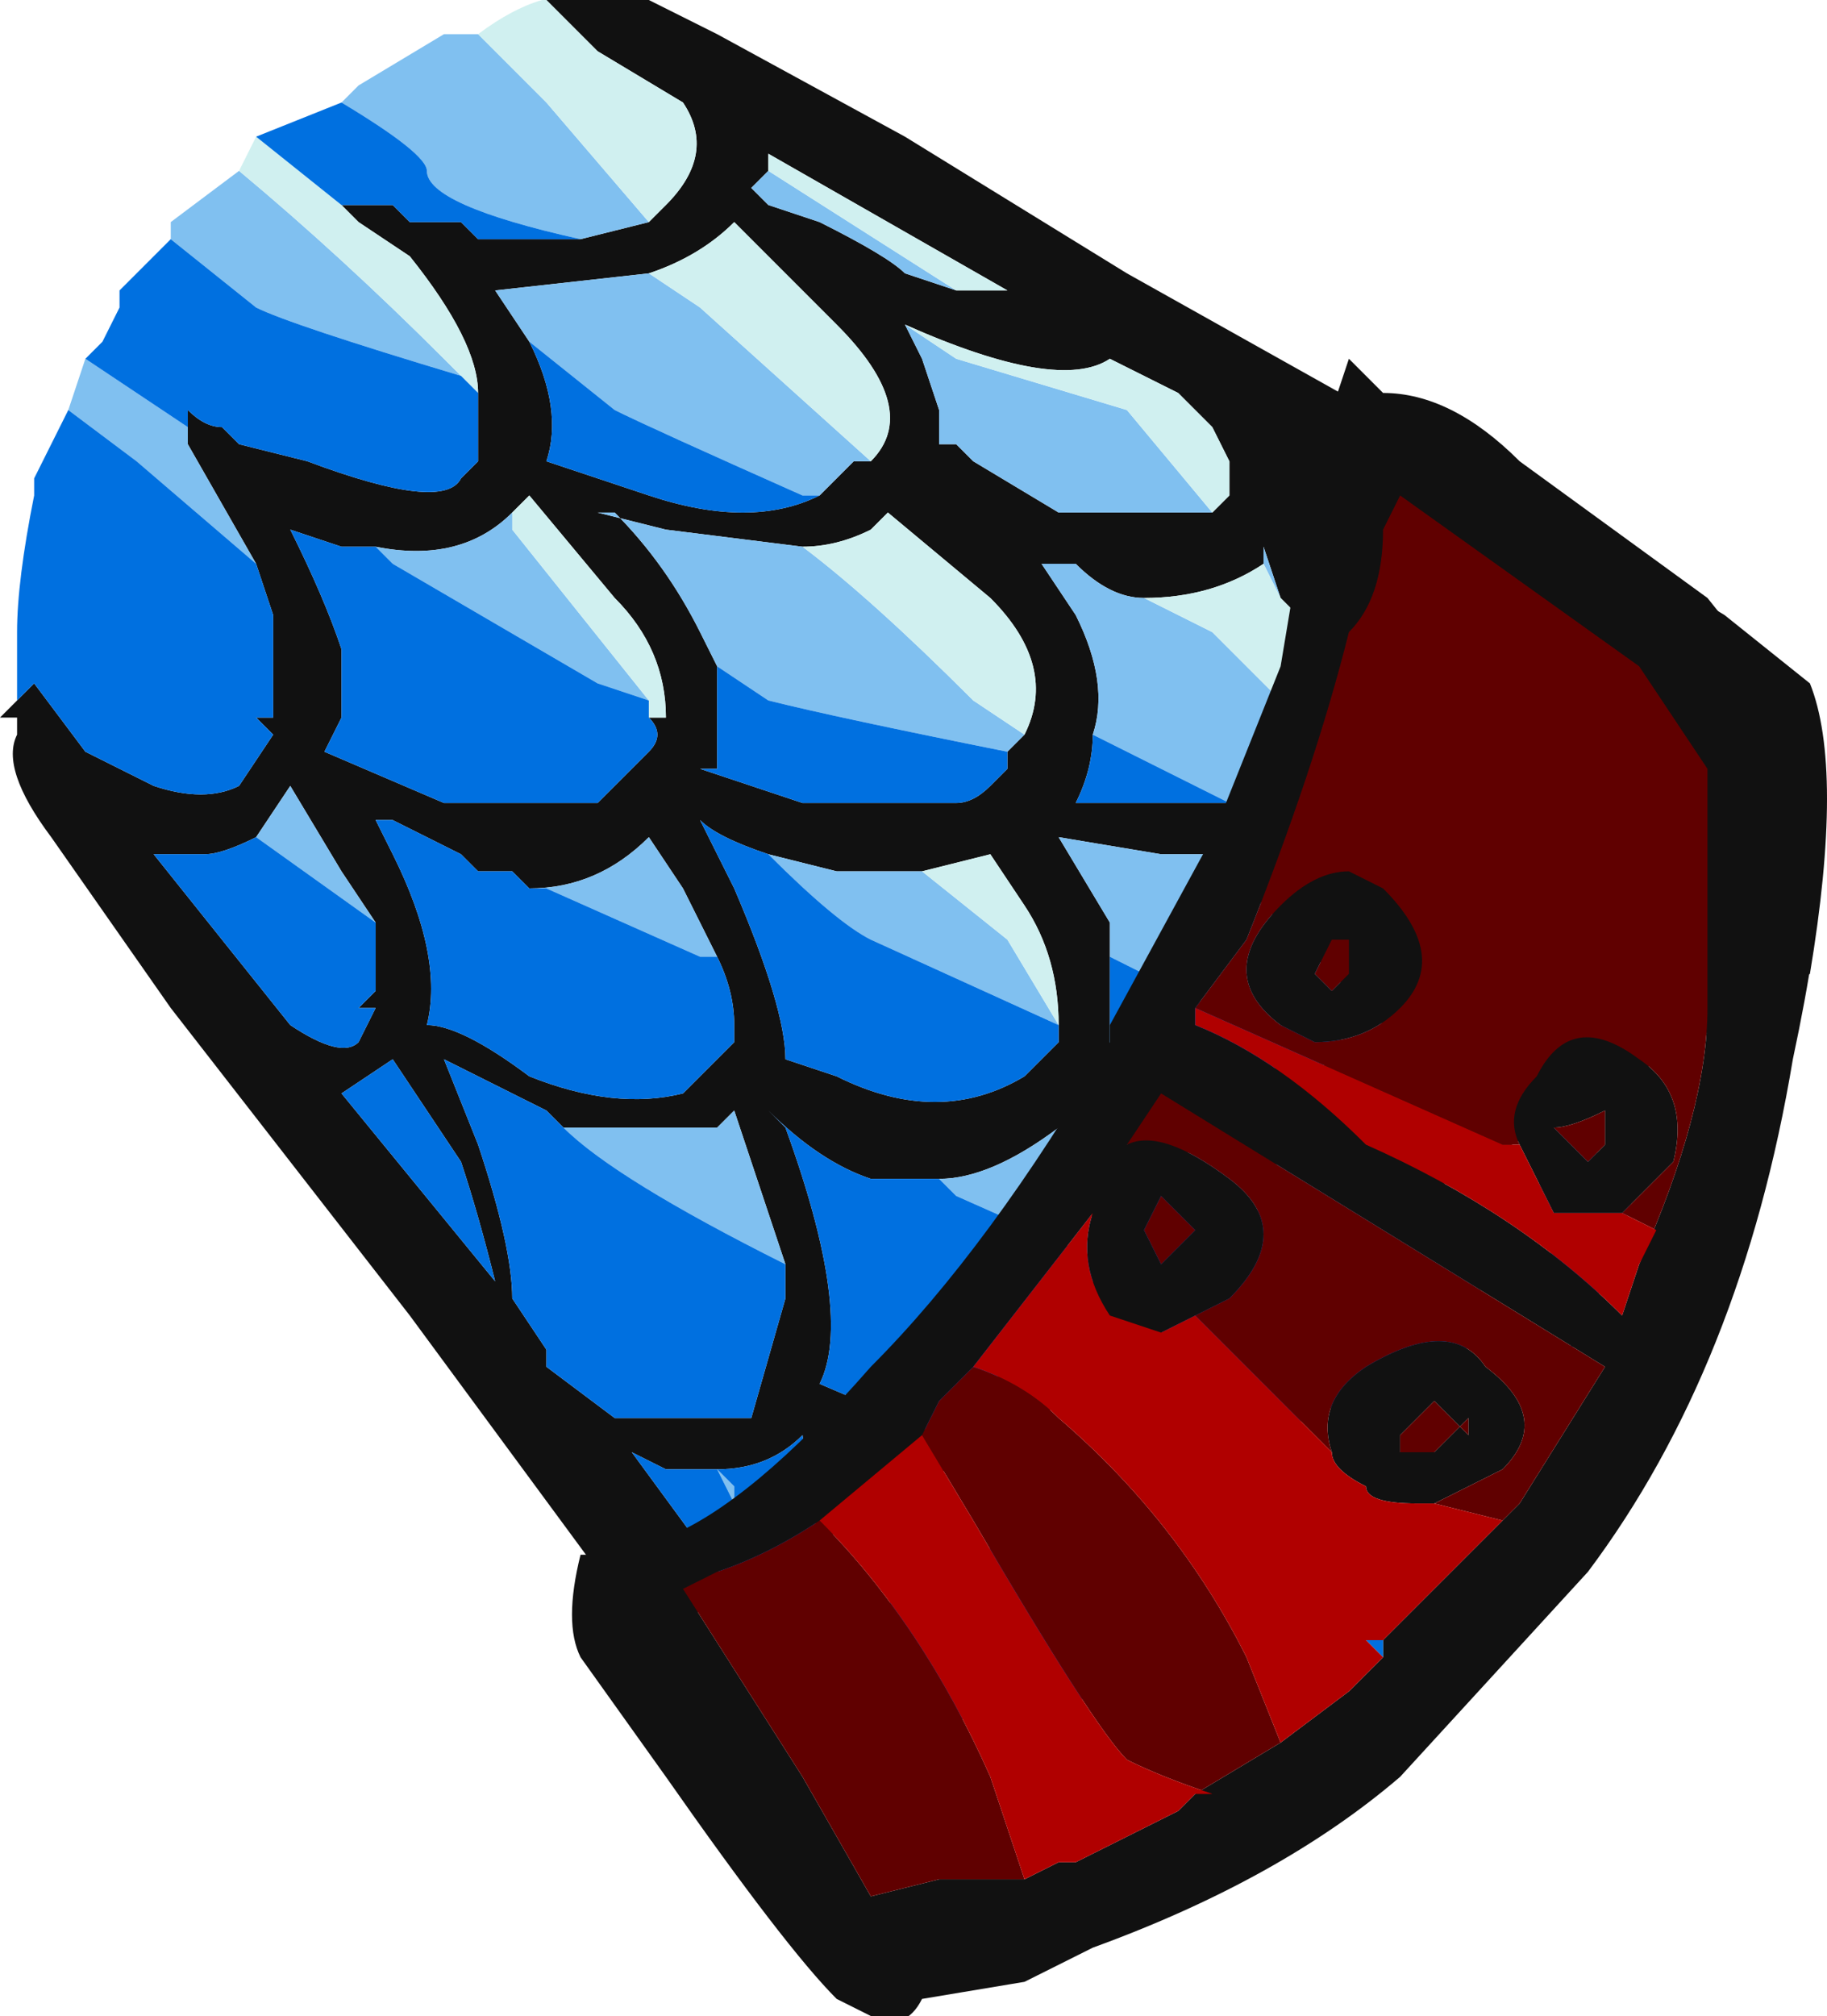 <?xml version="1.0" encoding="UTF-8" standalone="no"?>
<svg xmlns:ffdec="https://www.free-decompiler.com/flash" xmlns:xlink="http://www.w3.org/1999/xlink" ffdec:objectType="frame" height="41.3px" width="37.45px" xmlns="http://www.w3.org/2000/svg">
  <g transform="matrix(1.0, 0.0, 0.0, 1.0, 16.8, 20.3)">
    <use ffdec:characterId="2364" height="5.9" transform="matrix(7.0, 0.0, 0.0, 7.0, -16.8, -20.3)" width="5.35" xlink:href="#shape0"/>
  </g>
  <defs>
    <g id="shape0" transform="matrix(1.0, 0.0, 0.0, 1.0, 2.4, 2.9)">
      <path d="M-0.15 -2.4 L-0.2 -2.35 -0.15 -2.3 0.0 -2.25 Q0.2 -2.15 0.25 -2.1 L0.4 -2.05 0.55 -2.05 -0.15 -2.45 -0.15 -2.4 M1.15 -1.4 L1.2 -1.45 1.2 -1.55 1.15 -1.65 1.05 -1.75 0.85 -1.85 Q0.7 -1.75 0.25 -1.95 L0.25 -1.95 0.3 -1.85 0.35 -1.7 0.35 -1.6 0.4 -1.6 0.45 -1.55 0.7 -1.4 1.15 -1.4 M-0.65 -2.9 L-0.5 -2.9 -0.3 -2.8 0.25 -2.5 0.9 -2.1 2.15 -1.4 2.65 -1.1 2.9 -0.9 Q3.0 -0.65 2.9 -0.05 L-0.5 1.9 -1.2 0.95 -1.9 0.05 -2.25 -0.45 Q-2.4 -0.65 -2.35 -0.75 L-2.35 -0.8 -2.4 -0.8 -2.35 -0.85 -2.3 -0.9 -2.15 -0.7 -1.95 -0.6 Q-1.8 -0.55 -1.7 -0.6 L-1.6 -0.75 -1.65 -0.8 -1.6 -0.8 Q-1.6 -0.95 -1.6 -1.1 L-1.65 -1.25 -1.85 -1.6 -1.85 -1.65 -1.85 -1.7 Q-1.8 -1.65 -1.75 -1.65 L-1.7 -1.6 -1.5 -1.55 Q-1.1 -1.4 -1.05 -1.5 L-1.0 -1.55 -1.0 -1.75 Q-1.0 -1.9 -1.2 -2.15 L-1.35 -2.25 -1.4 -2.3 -1.25 -2.3 -1.2 -2.25 -1.05 -2.25 -1.0 -2.2 -0.7 -2.2 -0.5 -2.25 -0.45 -2.3 Q-0.3 -2.45 -0.4 -2.6 L-0.65 -2.75 -0.8 -2.9 -0.65 -2.9 M1.4 -1.5 L1.4 -1.5 M0.95 -1.15 Q0.85 -1.15 0.75 -1.25 L0.65 -1.25 0.75 -1.1 Q0.85 -0.9 0.8 -0.75 0.8 -0.65 0.75 -0.55 L1.2 -0.55 1.45 -0.75 Q1.5 -0.85 1.4 -1.1 L1.35 -1.15 1.3 -1.3 1.3 -1.25 Q1.15 -1.15 0.95 -1.15 M0.0 -1.45 L0.1 -1.55 0.15 -1.55 Q0.3 -1.7 0.05 -1.95 L-0.25 -2.25 Q-0.35 -2.15 -0.5 -2.1 L-0.95 -2.05 -0.85 -1.9 Q-0.75 -1.7 -0.8 -1.55 L-0.5 -1.45 Q-0.2 -1.35 0.0 -1.45 M0.6 -0.75 Q0.7 -0.95 0.5 -1.15 L0.2 -1.4 0.15 -1.35 Q0.05 -1.3 -0.05 -1.3 L-0.45 -1.35 -0.65 -1.4 -0.6 -1.4 Q-0.45 -1.25 -0.35 -1.05 L-0.3 -0.95 Q-0.3 -0.85 -0.3 -0.75 L-0.3 -0.65 -0.35 -0.65 -0.05 -0.55 0.4 -0.55 Q0.45 -0.55 0.5 -0.6 L0.55 -0.65 0.55 -0.7 0.6 -0.75 M0.3 -0.35 L0.05 -0.35 -0.15 -0.4 Q-0.3 -0.45 -0.35 -0.5 L-0.25 -0.3 Q-0.1 0.05 -0.1 0.2 L0.05 0.25 Q0.35 0.4 0.6 0.25 L0.7 0.15 0.7 0.1 Q0.7 -0.1 0.6 -0.25 L0.5 -0.4 0.3 -0.35 M1.15 -0.4 L1.0 -0.4 0.7 -0.45 0.85 -0.2 0.85 -0.1 0.85 0.2 0.95 0.25 1.75 0.2 1.15 -0.4 M2.2 -0.8 L1.5 -1.2 2.2 -0.8 M1.8 -0.55 L1.85 -0.15 2.5 0.05 1.8 -0.55 M2.6 -0.75 L2.5 -0.85 2.6 -0.75 M2.4 0.55 L2.15 0.4 2.1 0.6 2.2 1.0 2.2 1.05 2.3 0.85 2.4 0.55 M2.0 0.95 L1.65 0.55 0.9 0.45 1.05 1.25 1.2 1.35 2.0 1.0 2.0 0.95 M1.55 1.6 L1.75 1.65 1.55 1.6 M0.85 0.8 L0.7 0.4 Q0.5 0.55 0.35 0.55 L0.15 0.55 Q0.0 0.5 -0.15 0.35 L-0.1 0.4 Q0.1 0.95 0.0 1.15 L0.35 1.3 0.85 0.8 M-0.3 1.4 L-0.45 1.4 -0.55 1.35 0.0 2.1 0.0 1.65 -0.05 1.3 Q-0.15 1.4 -0.3 1.4 M0.15 1.45 L0.25 2.05 0.3 2.15 1.2 2.0 0.15 1.45 M-1.65 -0.45 Q-1.75 -0.4 -1.8 -0.4 L-1.95 -0.4 -1.55 0.1 Q-1.4 0.2 -1.35 0.15 L-1.3 0.05 -1.35 0.05 -1.3 0.0 -1.3 -0.2 -1.4 -0.35 -1.55 -0.6 -1.65 -0.45 M-0.45 -0.8 Q-0.45 -1.0 -0.6 -1.15 L-0.85 -1.45 -0.9 -1.4 Q-1.05 -1.25 -1.3 -1.3 L-1.4 -1.3 -1.55 -1.35 Q-1.45 -1.15 -1.4 -1.0 -1.4 -0.9 -1.4 -0.8 L-1.45 -0.7 -1.1 -0.55 -0.65 -0.55 -0.5 -0.7 Q-0.45 -0.75 -0.5 -0.8 L-0.45 -0.8 M-0.85 -0.3 L-0.9 -0.35 -1.0 -0.35 -1.05 -0.4 -1.25 -0.5 -1.3 -0.5 -1.25 -0.4 Q-1.1 -0.1 -1.15 0.1 -1.05 0.1 -0.85 0.25 -0.6 0.35 -0.4 0.3 L-0.25 0.15 -0.25 0.1 Q-0.25 0.0 -0.3 -0.1 L-0.4 -0.3 -0.5 -0.45 Q-0.65 -0.3 -0.85 -0.3 M-0.1 0.8 L-0.25 0.35 -0.3 0.4 -0.75 0.4 -0.8 0.35 -1.1 0.2 -1.0 0.45 Q-0.9 0.75 -0.9 0.9 L-0.8 1.05 -0.8 1.1 -0.6 1.25 -0.2 1.25 -0.1 0.9 -0.1 0.8 M-1.4 0.3 L-0.95 0.85 Q-1.0 0.65 -1.05 0.5 L-1.25 0.2 -1.4 0.3" fill="#111111" fill-rule="evenodd" stroke="none"/>
      <path d="M0.4 -2.05 L0.25 -2.1 Q0.2 -2.15 0.0 -2.25 L-0.15 -2.3 -0.2 -2.35 -0.15 -2.4 0.4 -2.05 M1.15 -1.4 L0.7 -1.4 0.45 -1.55 0.4 -1.6 0.35 -1.6 0.35 -1.7 0.3 -1.85 0.25 -1.95 0.4 -1.85 0.9 -1.7 1.15 -1.4 M-2.2 -1.7 L-2.15 -1.85 -1.85 -1.65 -1.85 -1.6 -1.65 -1.25 -2.0 -1.55 -2.2 -1.7 M-1.9 -2.2 L-1.9 -2.25 -1.7 -2.4 Q-1.4 -2.15 -1.1 -1.85 L-1.0 -1.75 -1.05 -1.8 Q-1.55 -1.95 -1.65 -2.0 L-1.9 -2.2 M-1.4 -2.6 L-1.35 -2.65 -1.1 -2.8 -1.0 -2.8 -0.8 -2.6 -0.5 -2.25 -0.7 -2.2 Q-1.15 -2.3 -1.15 -2.4 -1.15 -2.45 -1.4 -2.6 M0.8 -0.75 Q0.85 -0.9 0.75 -1.1 L0.65 -1.25 0.75 -1.25 Q0.85 -1.15 0.95 -1.15 L1.15 -1.05 1.45 -0.75 1.2 -0.55 0.8 -0.75 M1.3 -1.25 L1.3 -1.3 1.35 -1.15 1.3 -1.25 M0.15 -1.55 L0.1 -1.55 0.0 -1.45 -0.05 -1.45 Q-0.5 -1.65 -0.6 -1.7 L-0.85 -1.9 -0.95 -2.05 -0.5 -2.1 -0.35 -2.0 0.15 -1.55 M-0.05 -1.3 Q0.15 -1.15 0.45 -0.85 L0.6 -0.75 0.55 -0.7 Q0.05 -0.8 -0.15 -0.85 L-0.3 -0.95 -0.35 -1.05 Q-0.45 -1.25 -0.6 -1.4 L-0.65 -1.4 -0.45 -1.35 -0.05 -1.3 M-0.15 -0.4 L0.05 -0.35 0.3 -0.35 0.55 -0.15 0.7 0.1 0.7 0.15 0.7 0.1 0.15 -0.15 Q0.05 -0.2 -0.15 -0.4 M0.85 -0.1 L0.85 -0.2 0.7 -0.45 1.0 -0.4 1.15 -0.4 1.75 0.2 1.15 0.05 0.85 -0.1 M0.95 0.25 L0.85 0.2 0.95 0.25 M1.5 -1.2 L2.2 -0.8 1.5 -1.2 M1.85 -0.15 L1.8 -0.55 2.5 0.05 1.85 -0.15 M2.6 -0.75 L2.5 -0.85 2.6 -0.75 M2.15 0.4 L2.4 0.55 2.3 0.85 2.1 0.6 2.15 0.4 M2.2 1.05 L2.2 1.0 2.2 1.05 M1.65 0.55 L2.0 0.95 2.0 1.0 0.9 0.45 1.65 0.55 M1.2 1.35 L1.05 1.25 1.2 1.35 M1.75 1.65 L1.55 1.6 1.75 1.65 M0.35 0.55 Q0.5 0.55 0.7 0.4 L0.85 0.8 0.4 0.6 0.35 0.55 M-0.3 1.4 L-0.25 1.5 -0.25 1.45 -0.3 1.4 M0.15 1.45 L1.2 2.0 0.15 1.45 M0.3 2.15 L0.25 2.05 0.3 2.15 M-1.65 -0.45 L-1.55 -0.6 -1.4 -0.35 -1.3 -0.2 -1.65 -0.45 M-0.9 -1.4 L-0.9 -1.35 -0.5 -0.85 -0.65 -0.9 -1.25 -1.25 -1.3 -1.3 Q-1.05 -1.25 -0.9 -1.4 M-0.85 -0.3 Q-0.65 -0.3 -0.5 -0.45 L-0.4 -0.3 -0.3 -0.1 -0.35 -0.1 -0.8 -0.3 -0.85 -0.3 M-0.75 0.4 L-0.3 0.4 -0.25 0.35 -0.1 0.8 Q-0.6 0.55 -0.75 0.4" fill="#80c0f0" fill-rule="evenodd" stroke="none"/>
      <path d="M-0.15 -2.4 L-0.15 -2.45 0.55 -2.05 0.4 -2.05 -0.15 -2.4 M0.25 -1.95 L0.25 -1.95 Q0.7 -1.75 0.85 -1.85 L1.05 -1.75 1.15 -1.65 1.2 -1.55 1.2 -1.45 1.15 -1.4 0.9 -1.7 0.4 -1.85 0.25 -1.95 M-1.7 -2.4 L-1.65 -2.5 -1.4 -2.3 -1.35 -2.25 -1.2 -2.15 Q-1.0 -1.9 -1.0 -1.75 L-1.1 -1.85 Q-1.4 -2.15 -1.7 -2.4 M-1.0 -2.8 Q-0.8 -2.95 -0.65 -2.9 L-0.8 -2.9 -0.65 -2.75 -0.4 -2.6 Q-0.3 -2.45 -0.45 -2.3 L-0.5 -2.25 -0.8 -2.6 -1.0 -2.8 M1.45 -0.75 L1.15 -1.05 0.95 -1.15 Q1.15 -1.15 1.3 -1.25 L1.35 -1.15 1.4 -1.1 Q1.5 -0.85 1.45 -0.75 M0.15 -1.55 L-0.35 -2.0 -0.5 -2.1 Q-0.35 -2.15 -0.25 -2.25 L0.05 -1.95 Q0.3 -1.7 0.15 -1.55 M-0.05 -1.3 Q0.05 -1.3 0.15 -1.35 L0.2 -1.4 0.5 -1.15 Q0.7 -0.95 0.6 -0.75 L0.45 -0.85 Q0.15 -1.15 -0.05 -1.3 M0.7 0.15 L0.7 0.1 0.55 -0.15 0.3 -0.35 0.5 -0.4 0.6 -0.25 Q0.7 -0.1 0.7 0.1 L0.7 0.15 M1.75 0.2 L1.15 -0.4 1.75 0.2 M1.5 -1.2 L2.2 -0.8 1.5 -1.2 M2.5 0.05 L1.8 -0.55 2.5 0.05 M2.5 -0.85 L2.6 -0.75 2.5 -0.85 M2.15 0.4 L2.4 0.55 2.15 0.4 M1.65 0.55 L2.0 0.95 1.65 0.55 M-0.9 -1.4 L-0.85 -1.45 -0.6 -1.15 Q-0.45 -1.0 -0.45 -0.8 L-0.5 -0.8 -0.5 -0.85 -0.9 -1.35 -0.9 -1.4" fill="#d0f0f0" fill-rule="evenodd" stroke="none"/>
      <path d="M-2.35 -0.85 L-2.35 -1.05 Q-2.35 -1.2 -2.3 -1.45 L-2.3 -1.5 -2.2 -1.7 -2.0 -1.55 -1.65 -1.25 -1.6 -1.1 Q-1.6 -0.95 -1.6 -0.8 L-1.65 -0.8 -1.6 -0.75 -1.7 -0.6 Q-1.8 -0.55 -1.95 -0.6 L-2.15 -0.7 -2.3 -0.9 -2.35 -0.85 M-2.15 -1.85 L-2.1 -1.9 -2.05 -2.0 -2.05 -2.05 -1.9 -2.2 -1.65 -2.0 Q-1.55 -1.95 -1.05 -1.8 L-1.0 -1.75 -1.0 -1.55 -1.05 -1.5 Q-1.1 -1.4 -1.5 -1.55 L-1.7 -1.6 -1.75 -1.65 Q-1.8 -1.65 -1.85 -1.7 L-1.85 -1.65 -2.15 -1.85 M-1.65 -2.5 L-1.4 -2.6 Q-1.15 -2.45 -1.15 -2.4 -1.15 -2.3 -0.7 -2.2 L-1.0 -2.2 -1.05 -2.25 -1.2 -2.25 -1.25 -2.3 -1.4 -2.3 -1.65 -2.5 M0.8 -0.75 L1.2 -0.55 0.75 -0.55 Q0.8 -0.65 0.8 -0.75 M-0.85 -1.9 L-0.6 -1.7 Q-0.5 -1.65 -0.05 -1.45 L0.0 -1.45 Q-0.2 -1.35 -0.5 -1.45 L-0.8 -1.55 Q-0.75 -1.7 -0.85 -1.9 M0.55 -0.7 L0.55 -0.65 0.5 -0.6 Q0.45 -0.55 0.4 -0.55 L-0.05 -0.55 -0.35 -0.65 -0.3 -0.65 -0.3 -0.75 Q-0.3 -0.85 -0.3 -0.95 L-0.15 -0.85 Q0.05 -0.8 0.55 -0.7 M-0.15 -0.4 Q0.05 -0.2 0.15 -0.15 L0.7 0.1 0.7 0.15 0.6 0.25 Q0.35 0.4 0.05 0.25 L-0.1 0.2 Q-0.1 0.05 -0.25 -0.3 L-0.35 -0.5 Q-0.3 -0.45 -0.15 -0.4 M0.85 -0.1 L1.15 0.05 1.75 0.2 0.95 0.25 0.85 0.2 0.85 -0.1 M1.85 -0.15 L2.5 0.05 1.85 -0.15 M2.3 0.85 L2.2 1.05 2.2 1.0 2.1 0.6 2.3 0.85 M2.0 1.0 L1.2 1.35 1.05 1.25 0.9 0.45 2.0 1.0 M1.55 1.6 L1.75 1.65 1.55 1.6 M0.85 0.8 L0.35 1.3 0.0 1.15 Q0.1 0.95 -0.1 0.4 L-0.15 0.35 Q0.0 0.5 0.15 0.55 L0.35 0.55 0.4 0.6 0.85 0.8 M-0.3 1.4 Q-0.15 1.4 -0.05 1.3 L0.0 1.65 0.0 2.1 -0.55 1.35 -0.45 1.4 -0.3 1.4 -0.25 1.45 -0.25 1.5 -0.3 1.4 M0.25 2.05 L0.15 1.45 1.2 2.0 0.3 2.15 0.25 2.05 M-1.3 -0.2 L-1.3 0.0 -1.35 0.05 -1.3 0.05 -1.35 0.15 Q-1.4 0.2 -1.55 0.1 L-1.95 -0.4 -1.8 -0.4 Q-1.75 -0.4 -1.65 -0.45 L-1.3 -0.2 M-0.5 -0.85 L-0.5 -0.8 -0.45 -0.8 -0.5 -0.8 Q-0.45 -0.75 -0.5 -0.7 L-0.65 -0.55 -1.1 -0.55 -1.45 -0.7 -1.4 -0.8 Q-1.4 -0.9 -1.4 -1.0 -1.45 -1.15 -1.55 -1.35 L-1.4 -1.3 -1.3 -1.3 -1.25 -1.25 -0.65 -0.9 -0.5 -0.85 M-0.3 -0.1 Q-0.25 0.0 -0.25 0.1 L-0.25 0.15 -0.4 0.3 Q-0.6 0.35 -0.85 0.25 -1.05 0.1 -1.15 0.1 -1.1 -0.1 -1.25 -0.4 L-1.3 -0.5 -1.25 -0.5 -1.05 -0.4 -1.0 -0.35 -0.9 -0.35 -0.85 -0.3 -0.8 -0.3 -0.35 -0.1 -0.3 -0.1 M-0.1 0.8 L-0.1 0.9 -0.2 1.25 -0.6 1.25 -0.8 1.1 -0.8 1.05 -0.9 0.9 Q-0.9 0.75 -1.0 0.45 L-1.1 0.2 -0.8 0.35 -0.75 0.4 Q-0.6 0.55 -0.1 0.8 M-1.4 0.3 L-1.25 0.2 -1.05 0.5 Q-1.0 0.65 -0.95 0.85 L-1.4 0.3" fill="#0070e0" fill-rule="evenodd" stroke="none"/>
      <path d="M1.65 -1.75 Q1.85 -1.75 2.05 -1.55 L2.6 -1.15 2.8 -0.9 Q2.9 -0.8 2.9 -0.75 3.0 -0.5 2.85 0.2 2.7 1.1 2.25 1.7 L1.7 2.3 Q1.35 2.6 0.8 2.8 L0.6 2.9 0.3 2.95 Q0.25 3.05 0.15 3.0 L0.05 2.95 Q-0.1 2.8 -0.45 2.3 L-0.7 1.95 Q-0.75 1.85 -0.7 1.65 L-0.6 1.65 -0.5 1.6 -0.45 1.6 Q-0.2 1.5 0.15 1.1 0.5 0.75 0.85 0.15 L0.85 0.1 1.15 -0.45 1.35 -0.95 1.4 -1.25 1.5 -1.55 1.45 -1.55 1.55 -1.85 1.65 -1.75 M2.4 0.8 Q2.6 0.35 2.6 0.05 L2.6 -0.65 2.4 -0.95 1.7 -1.45 1.65 -1.35 Q1.65 -1.15 1.55 -1.05 1.45 -0.65 1.25 -0.15 L1.1 0.05 1.1 0.1 Q1.35 0.2 1.6 0.45 2.05 0.65 2.35 0.95 L2.4 0.8 M2.05 0.45 Q2.0 0.35 2.1 0.25 2.2 0.05 2.4 0.2 2.55 0.3 2.5 0.5 L2.35 0.65 2.15 0.65 2.05 0.45 M1.55 -0.15 L1.5 -0.15 1.45 -0.05 1.5 0.0 1.55 -0.05 Q1.55 -0.1 1.55 -0.15 M1.65 -0.3 Q1.85 -0.1 1.7 0.05 1.6 0.15 1.45 0.15 L1.35 0.1 Q1.15 -0.05 1.35 -0.25 1.45 -0.35 1.55 -0.35 L1.65 -0.3 M2.3 0.35 Q2.2 0.4 2.15 0.4 L2.25 0.5 2.3 0.45 2.3 0.35 M1.85 1.25 L1.8 1.2 Q1.75 1.25 1.7 1.3 L1.7 1.35 1.8 1.35 1.9 1.25 1.9 1.3 1.85 1.25 M1.8 1.5 L1.75 1.5 Q1.6 1.5 1.6 1.45 1.5 1.4 1.5 1.35 1.45 1.2 1.6 1.1 1.85 0.95 1.95 1.1 2.15 1.25 2.0 1.4 L1.8 1.5 M1.1 0.95 L1.0 1.0 0.85 0.95 Q0.75 0.8 0.8 0.65 L0.45 1.1 0.35 1.2 0.3 1.3 0.0 1.55 Q-0.15 1.65 -0.3 1.7 L-0.4 1.75 -0.05 2.3 0.15 2.65 0.35 2.6 0.6 2.6 0.7 2.55 0.75 2.55 1.05 2.4 1.1 2.35 1.35 2.2 1.55 2.05 1.65 1.95 1.65 1.9 2.0 1.55 2.05 1.5 2.3 1.1 1.0 0.3 0.9 0.45 Q1.0 0.4 1.2 0.55 1.4 0.7 1.2 0.9 L1.1 0.95 M1.0 0.6 L0.95 0.7 1.0 0.8 1.1 0.7 1.0 0.6" fill="#111111" fill-rule="evenodd" stroke="none"/>
      <path d="M1.65 1.95 L1.6 1.9 1.65 1.9 1.65 1.95" fill="#0070e0" fill-rule="evenodd" stroke="none"/>
      <path d="M1.1 0.05 L1.25 -0.15 Q1.45 -0.65 1.55 -1.05 1.65 -1.15 1.65 -1.35 L1.7 -1.45 2.4 -0.95 2.6 -0.65 2.6 0.05 Q2.6 0.35 2.4 0.8 L2.45 0.7 2.35 0.65 2.5 0.5 Q2.55 0.3 2.4 0.2 2.2 0.05 2.1 0.25 2.0 0.35 2.05 0.45 L2.0 0.45 1.1 0.05 M2.3 0.35 L2.3 0.45 2.25 0.5 2.15 0.4 Q2.2 0.4 2.3 0.35 M1.65 -0.3 L1.55 -0.35 Q1.45 -0.35 1.35 -0.25 1.15 -0.05 1.35 0.1 L1.45 0.15 Q1.6 0.15 1.7 0.05 1.85 -0.1 1.65 -0.3 M1.55 -0.15 Q1.55 -0.1 1.55 -0.05 L1.5 0.0 1.45 -0.05 1.5 -0.15 1.55 -0.15 M1.85 1.25 L1.9 1.3 1.9 1.25 1.8 1.35 1.7 1.35 1.7 1.3 Q1.75 1.25 1.8 1.2 L1.85 1.25 M1.5 1.35 L1.1 0.95 1.2 0.9 Q1.4 0.7 1.2 0.55 1.0 0.4 0.9 0.45 L1.0 0.3 2.3 1.1 2.05 1.5 2.0 1.55 1.8 1.5 2.0 1.4 Q2.15 1.25 1.95 1.1 1.85 0.95 1.6 1.1 1.45 1.2 1.5 1.35 M0.45 1.1 Q0.6 1.15 0.7 1.25 1.05 1.55 1.25 1.95 L1.35 2.2 1.1 2.35 1.15 2.35 Q1.0 2.3 0.9 2.25 0.8 2.15 0.45 1.55 L0.3 1.3 0.35 1.2 0.45 1.1 M1.0 0.6 L1.1 0.7 1.0 0.8 0.95 0.7 1.0 0.6 M0.6 2.6 L0.35 2.6 0.15 2.65 -0.05 2.3 -0.4 1.75 -0.3 1.7 Q-0.15 1.65 0.0 1.55 0.3 1.85 0.5 2.3 L0.6 2.6" fill="#600000" fill-rule="evenodd" stroke="none"/>
      <path d="M1.1 0.05 L2.0 0.45 2.05 0.45 2.15 0.65 2.35 0.65 2.45 0.7 2.4 0.8 2.35 0.95 Q2.05 0.65 1.6 0.45 1.35 0.2 1.1 0.1 L1.1 0.05 M1.5 1.35 Q1.5 1.4 1.6 1.45 1.6 1.5 1.75 1.5 L1.8 1.5 2.0 1.55 1.65 1.9 1.6 1.9 1.65 1.95 1.55 2.05 1.35 2.2 1.25 1.95 Q1.05 1.55 0.7 1.25 0.6 1.15 0.45 1.1 L0.8 0.65 Q0.75 0.8 0.85 0.95 L1.0 1.0 1.1 0.95 1.5 1.35 M0.3 1.3 L0.45 1.55 Q0.8 2.15 0.9 2.25 1.0 2.3 1.15 2.35 L1.1 2.35 1.05 2.4 0.75 2.55 0.7 2.55 0.6 2.6 0.5 2.3 Q0.3 1.85 0.0 1.55 L0.3 1.3" fill="#b00000" fill-rule="evenodd" stroke="none"/>
    </g>
  </defs>
</svg>

